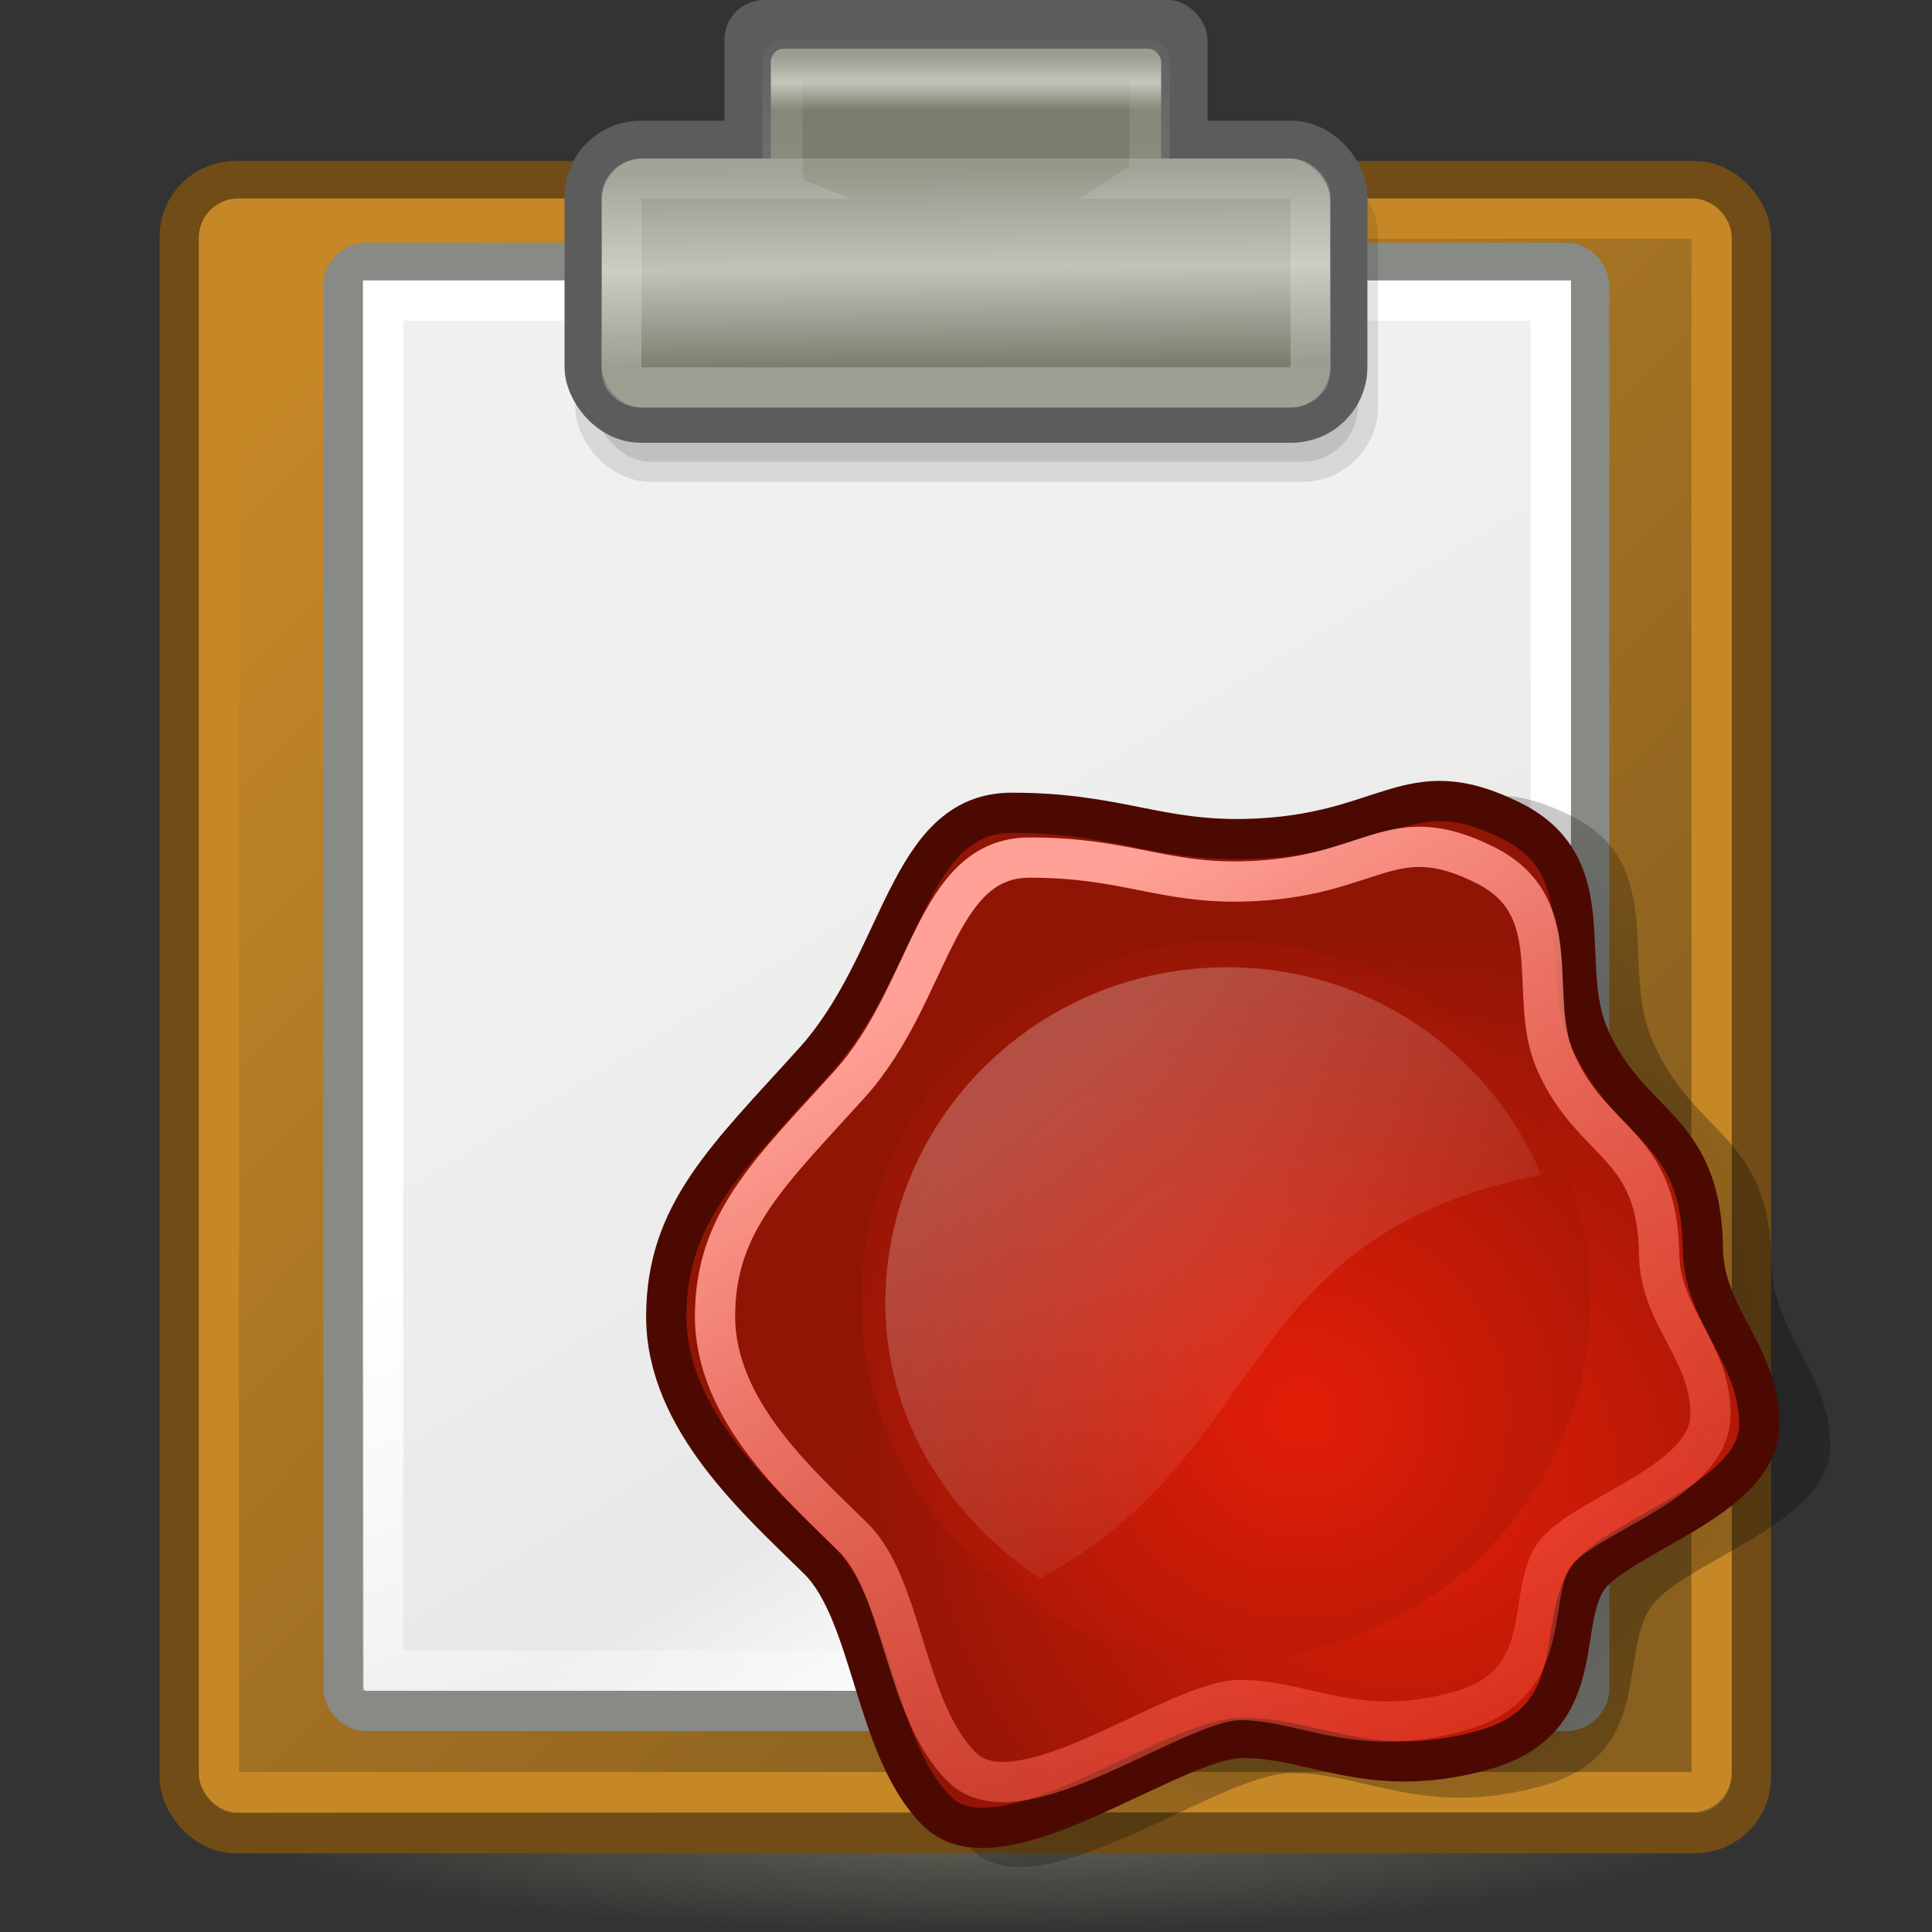 <?xml version="1.0" encoding="UTF-8" standalone="no"?>
<!-- Created with Inkscape (http://www.inkscape.org/) -->
<svg
   xmlns:dc="http://purl.org/dc/elements/1.1/"
   xmlns:cc="http://web.resource.org/cc/"
   xmlns:rdf="http://www.w3.org/1999/02/22-rdf-syntax-ns#"
   xmlns:svg="http://www.w3.org/2000/svg"
   xmlns="http://www.w3.org/2000/svg"
   xmlns:xlink="http://www.w3.org/1999/xlink"
   xmlns:sodipodi="http://inkscape.sourceforge.net/DTD/sodipodi-0.dtd"
   xmlns:inkscape="http://www.inkscape.org/namespaces/inkscape"
   width="48px"
   height="48px"
   id="svg12360"
   sodipodi:version="0.32"
   inkscape:version="0.42"
   sodipodi:docbase="/data/Desktop/icons/scaleable"
   sodipodi:docname="seahorse-applet-signed.svg"
   inkscape:export-filename="/data/Desktop/icons/scaleable/seahorse-applet-signed.png"
   inkscape:export-xdpi="90.000000"
   inkscape:export-ydpi="90.000000">
  <rect width="100%" height="100%" fill="#333333" stroke="none"/>
  <defs
     id="defs12362">
    <linearGradient
       inkscape:collect="always"
       id="linearGradient2259">
      <stop
         style="stop-color:#ffffff;stop-opacity:1;"
         offset="0"
         id="stop2261" />
      <stop
         style="stop-color:#ffffff;stop-opacity:0;"
         offset="1"
         id="stop2263" />
    </linearGradient>
    <linearGradient
       inkscape:collect="always"
       id="linearGradient2251">
      <stop
         style="stop-color:#ffffff;stop-opacity:1;"
         offset="0"
         id="stop2253" />
      <stop
         style="stop-color:#ffffff;stop-opacity:0;"
         offset="1"
         id="stop2255" />
    </linearGradient>
    <linearGradient
       inkscape:collect="always"
       id="linearGradient2239">
      <stop
         style="stop-color:#ffffff;stop-opacity:1;"
         offset="0"
         id="stop2241" />
      <stop
         style="stop-color:#ffffff;stop-opacity:0;"
         offset="1"
         id="stop2243" />
    </linearGradient>
    <linearGradient
       id="linearGradient2224">
      <stop
         style="stop-color:#7c7c7c;stop-opacity:1;"
         offset="0"
         id="stop2226" />
      <stop
         style="stop-color:#b8b8b8;stop-opacity:1;"
         offset="1"
         id="stop2228" />
    </linearGradient>
    <linearGradient
       inkscape:collect="always"
       id="linearGradient2216">
      <stop
         style="stop-color:#000000;stop-opacity:1;"
         offset="0"
         id="stop2218" />
      <stop
         style="stop-color:#000000;stop-opacity:0;"
         offset="1"
         id="stop2220" />
    </linearGradient>
    <linearGradient
       id="linearGradient15234">
      <stop
         style="stop-color:#97978a;stop-opacity:1;"
         offset="0"
         id="stop15236" />
      <stop
         id="stop15242"
         offset="0.5"
         style="stop-color:#c2c2b9;stop-opacity:1;" />
      <stop
         style="stop-color:#7d7d6f;stop-opacity:1;"
         offset="1"
         id="stop15238" />
    </linearGradient>
    <linearGradient
       id="linearGradient15218">
      <stop
         style="stop-color:#f0f0ef;stop-opacity:1;"
         offset="0"
         id="stop15220" />
      <stop
         id="stop2269"
         offset="0.599"
         style="stop-color:#e8e8e8;stop-opacity:1;" />
      <stop
         id="stop2267"
         offset="0.828"
         style="stop-color:#ffffff;stop-opacity:1;" />
      <stop
         style="stop-color:#d8d8d3;stop-opacity:1;"
         offset="1"
         id="stop15222" />
    </linearGradient>
    <linearGradient
       id="linearGradient14484">
      <stop
         style="stop-color:#c68827;stop-opacity:1;"
         offset="0"
         id="stop14486" />
      <stop
         style="stop-color:#89601f;stop-opacity:1;"
         offset="1"
         id="stop14488" />
    </linearGradient>
    <linearGradient
       inkscape:collect="always"
       id="linearGradient13746">
      <stop
         style="stop-color:#646459;stop-opacity:1;"
         offset="0"
         id="stop13748" />
      <stop
         style="stop-color:#646459;stop-opacity:0;"
         offset="1"
         id="stop13750" />
    </linearGradient>
    <radialGradient
       inkscape:collect="always"
       xlink:href="#linearGradient13746"
       id="radialGradient13752"
       cx="24.648"
       cy="45.273"
       fx="24.648"
       fy="45.273"
       r="21.011"
       gradientTransform="matrix(1,0,0,0.111,4.987330e-17,40.266)"
       gradientUnits="userSpaceOnUse" />
    <linearGradient
       inkscape:collect="always"
       xlink:href="#linearGradient14484"
       id="linearGradient14490"
       x1="6.107"
       y1="10.451"
       x2="33.857"
       y2="37.88"
       gradientUnits="userSpaceOnUse" />
    <linearGradient
       inkscape:collect="always"
       xlink:href="#linearGradient15218"
       id="linearGradient15224"
       x1="22.308"
       y1="18.992"
       x2="35.785"
       y2="39.498"
       gradientUnits="userSpaceOnUse"
       gradientTransform="matrix(1.066,0,0,0.988,-1.564,7.487332e-2)" />
    <linearGradient
       inkscape:collect="always"
       xlink:href="#linearGradient15234"
       id="linearGradient15240"
       x1="25.405"
       y1="3.818"
       x2="25.464"
       y2="9.323"
       gradientUnits="userSpaceOnUse"
       gradientTransform="matrix(1.053,0,0,1,-1.789,0)" />
    <linearGradient
       inkscape:collect="always"
       xlink:href="#linearGradient2216"
       id="linearGradient2222"
       x1="36.812"
       y1="39.156"
       x2="39.062"
       y2="42.062"
       gradientUnits="userSpaceOnUse" />
    <linearGradient
       inkscape:collect="always"
       xlink:href="#linearGradient2224"
       id="linearGradient2230"
       x1="35.997"
       y1="40.458"
       x2="33.665"
       y2="37.771"
       gradientUnits="userSpaceOnUse" />
    <linearGradient
       inkscape:collect="always"
       xlink:href="#linearGradient2239"
       id="linearGradient2245"
       x1="25.683"
       y1="12.172"
       x2="25.692"
       y2="-0.203"
       gradientUnits="userSpaceOnUse" />
    <linearGradient
       inkscape:collect="always"
       xlink:href="#linearGradient2251"
       id="linearGradient2257"
       x1="33.396"
       y1="36.921"
       x2="34.17"
       y2="38.07"
       gradientUnits="userSpaceOnUse" />
    <linearGradient
       inkscape:collect="always"
       xlink:href="#linearGradient2259"
       id="linearGradient2265"
       x1="26.076"
       y1="26.697"
       x2="30.811"
       y2="42.007"
       gradientUnits="userSpaceOnUse" />
    <linearGradient
       inkscape:collect="always"
       xlink:href="#linearGradient15234"
       id="linearGradient2283"
       gradientUnits="userSpaceOnUse"
       gradientTransform="matrix(0.539,0,0,0.512,10.801,-0.583)"
       x1="25.405"
       y1="3.818"
       x2="25.405"
       y2="6.481" />
    <linearGradient
       inkscape:collect="always"
       xlink:href="#linearGradient15234"
       id="linearGradient2287"
       gradientUnits="userSpaceOnUse"
       gradientTransform="matrix(1.005,0,0,0.884,-0.628,0.844)"
       x1="25.405"
       y1="3.818"
       x2="25.464"
       y2="9.323" />
    <linearGradient
       inkscape:collect="always"
       xlink:href="#linearGradient6684"
       id="linearGradient6690"
       gradientTransform="scale(0.844,1.185)"
       x1="37.503"
       y1="35.458"
       x2="36.499"
       y2="27.404"
       gradientUnits="userSpaceOnUse" />
    <radialGradient
       inkscape:collect="always"
       xlink:href="#aigrd2"
       id="radialGradient6678"
       gradientUnits="userSpaceOnUse"
       gradientTransform="matrix(1.136,0,0,1.136,-4.54,-2.077)"
       cx="26.887"
       cy="20.479"
       fx="26.887"
       fy="20.479"
       r="14.694" />
    <radialGradient
       inkscape:collect="always"
       xlink:href="#linearGradient6665"
       id="radialGradient6675"
       gradientUnits="userSpaceOnUse"
       gradientTransform="matrix(1.024,0,0,0.976,1.646,-0.354)"
       cx="24.452"
       cy="19.819"
       fx="24.452"
       fy="19.819"
       r="33.156" />
    <radialGradient
       inkscape:collect="always"
       xlink:href="#linearGradient6665"
       id="radialGradient6663"
       gradientTransform="matrix(1.024,0,0,0.976,0.939,-0.53)"
       cx="24.452"
       cy="19.819"
       fx="24.452"
       fy="19.819"
       r="33.156"
       gradientUnits="userSpaceOnUse" />
    <linearGradient
       inkscape:collect="always"
       xlink:href="#linearGradient6625"
       id="linearGradient6631"
       gradientTransform="matrix(0.844,0,0,1.185,-1.28,1.689)"
       x1="38.506"
       y1="22.886"
       x2="38.251"
       y2="35.018"
       gradientUnits="userSpaceOnUse" />
    <linearGradient
       inkscape:collect="always"
       xlink:href="#linearGradient6617"
       id="linearGradient6623"
       gradientTransform="matrix(1.029,0,0,0.972,-1.28,1.189)"
       x1="18.57"
       y1="9.444"
       x2="29.957"
       y2="22.783"
       gradientUnits="userSpaceOnUse" />
    <linearGradient
       inkscape:collect="always"
       xlink:href="#linearGradient6604"
       id="linearGradient6610"
       gradientTransform="matrix(0.976,0,0,0.931,-0.132,1.978)"
       x1="15.339"
       y1="5.924"
       x2="43.141"
       y2="49.895"
       gradientUnits="userSpaceOnUse" />
    <radialGradient
       inkscape:collect="always"
       xlink:href="#aigrd1"
       id="radialGradient5284"
       gradientUnits="userSpaceOnUse"
       cx="28.789"
       cy="20.971"
       fx="28.789"
       fy="20.971"
       r="13.281"
       gradientTransform="matrix(1.31,0,0,1.31,-8.643,-4.376)" />
    <radialGradient
       inkscape:collect="always"
       xlink:href="#aigrd2"
       id="radialGradient5281"
       gradientUnits="userSpaceOnUse"
       cx="19.292"
       cy="13.544"
       fx="19.292"
       fy="13.544"
       r="14.694"
       gradientTransform="matrix(1.136,0,0,1.136,-4.54,-2.077)" />
    <linearGradient
       inkscape:collect="always"
       xlink:href="#aigrd3"
       id="linearGradient5274"
       gradientUnits="userSpaceOnUse"
       x1="18.229"
       y1="11.599"
       x2="23.412"
       y2="16.723"
       gradientTransform="matrix(1.136,0,0,1.136,-3.26,-3.267)" />
    <linearGradient
       id="aigrd3"
       gradientUnits="userSpaceOnUse"
       x1="18.229"
       y1="11.599"
       x2="23.412"
       y2="16.723">
      <stop
         offset="0"
         style="stop-color:#FFFFFF"
         id="stop5137" />
      <stop
         offset="1"
         style="stop-color:#901505"
         id="stop5139" />
    </linearGradient>
    <radialGradient
       id="aigrd2"
       cx="19.292"
       cy="13.544"
       r="14.694"
       fx="19.292"
       fy="13.544"
       gradientUnits="userSpaceOnUse">
      <stop
         offset="0"
         style="stop-color:#E41E08"
         id="stop5122" />
      <stop
         offset="1"
         style="stop-color:#901505"
         id="stop5124" />
    </radialGradient>
    <radialGradient
       id="aigrd1"
       cx="28.789"
       cy="20.971"
       r="13.281"
       fx="28.789"
       fy="20.971"
       gradientUnits="userSpaceOnUse">
      <stop
         offset="0"
         style="stop-color:#E41E08"
         id="stop5115" />
      <stop
         offset="1"
         style="stop-color:#901505"
         id="stop5117" />
    </radialGradient>
    <linearGradient
       inkscape:collect="always"
       xlink:href="#aigrd3"
       id="linearGradient5203"
       gradientUnits="userSpaceOnUse"
       x1="18.229"
       y1="11.599"
       x2="23.412"
       y2="16.723" />
    <radialGradient
       inkscape:collect="always"
       xlink:href="#aigrd2"
       id="radialGradient5201"
       gradientUnits="userSpaceOnUse"
       cx="19.292"
       cy="13.544"
       fx="19.292"
       fy="13.544"
       r="14.694" />
    <radialGradient
       inkscape:collect="always"
       xlink:href="#aigrd1"
       id="radialGradient5199"
       gradientUnits="userSpaceOnUse"
       cx="28.789"
       cy="20.971"
       fx="28.789"
       fy="20.971"
       r="13.281" />
    <linearGradient
       id="linearGradient6604">
      <stop
         style="stop-color:#ffa196;stop-opacity:1;"
         offset="0"
         id="stop6606" />
      <stop
         style="stop-color:#ff1f06;stop-opacity:0;"
         offset="1"
         id="stop6608" />
    </linearGradient>
    <linearGradient
       id="linearGradient6617">
      <stop
         style="stop-color:#ffffff;stop-opacity:0.247;"
         offset="0"
         id="stop6619" />
      <stop
         style="stop-color:#ffffff;stop-opacity:0;"
         offset="1"
         id="stop6621" />
    </linearGradient>
    <linearGradient
       id="linearGradient6625">
      <stop
         style="stop-color:#1d2349;stop-opacity:1;"
         offset="0"
         id="stop6627" />
      <stop
         id="stop6637"
         offset="0.353"
         style="stop-color:#4c5279;stop-opacity:1;" />
      <stop
         id="stop6633"
         offset="0.466"
         style="stop-color:#b3bdff;stop-opacity:1;" />
      <stop
         style="stop-color:#727cbe;stop-opacity:1;"
         offset="0.65"
         id="stop6635" />
      <stop
         style="stop-color:#323c7e;stop-opacity:1;"
         offset="1"
         id="stop6629" />
    </linearGradient>
    <linearGradient
       id="linearGradient6665">
      <stop
         id="stop6667"
         offset="0"
         style="stop-color:#000000;stop-opacity:1;" />
      <stop
         id="stop6669"
         offset="1"
         style="stop-color:#000000;stop-opacity:0;" />
    </linearGradient>
    <linearGradient
       id="linearGradient6684">
      <stop
         style="stop-color:#d5dbff;stop-opacity:1;"
         offset="0"
         id="stop6686" />
      <stop
         style="stop-color:#6579ff;stop-opacity:0;"
         offset="1"
         id="stop6688" />
    </linearGradient>
    <linearGradient
       inkscape:collect="always"
       xlink:href="#linearGradient6617"
       id="linearGradient1408"
       gradientUnits="userSpaceOnUse"
       gradientTransform="matrix(0.82,0,0,0.765,10.593,19.42)"
       x1="18.57"
       y1="9.444"
       x2="29.957"
       y2="22.783" />
    <linearGradient
       inkscape:collect="always"
       xlink:href="#linearGradient6604"
       id="linearGradient1411"
       gradientUnits="userSpaceOnUse"
       gradientTransform="matrix(0.778,0,0,0.732,11.509,20.04)"
       x1="15.339"
       y1="5.924"
       x2="43.141"
       y2="49.895" />
    <radialGradient
       inkscape:collect="always"
       xlink:href="#aigrd2"
       id="radialGradient1414"
       gradientUnits="userSpaceOnUse"
       gradientTransform="matrix(0.906,0,0,0.893,7.993,16.85)"
       cx="26.887"
       cy="20.479"
       fx="26.887"
       fy="20.479"
       r="14.694" />
    <radialGradient
       inkscape:collect="always"
       xlink:href="#aigrd1"
       id="radialGradient1417"
       gradientUnits="userSpaceOnUse"
       gradientTransform="matrix(1.045,0,0,1.031,4.721,15.043)"
       cx="28.789"
       cy="20.971"
       fx="28.789"
       fy="20.971"
       r="13.281" />
    <linearGradient
       inkscape:collect="always"
       xlink:href="#linearGradient6684"
       id="linearGradient1420"
       gradientUnits="userSpaceOnUse"
       gradientTransform="matrix(0.611,0,0,0.846,15.36,14.091)"
       x1="37.503"
       y1="35.458"
       x2="36.499"
       y2="27.404" />
    <linearGradient
       inkscape:collect="always"
       xlink:href="#linearGradient6625"
       id="linearGradient1423"
       gradientUnits="userSpaceOnUse"
       gradientTransform="matrix(0.611,0,0,0.846,14.433,15.297)"
       x1="38.506"
       y1="22.886"
       x2="38.251"
       y2="35.018" />
    <radialGradient
       inkscape:collect="always"
       xlink:href="#linearGradient6665"
       id="radialGradient1426"
       gradientUnits="userSpaceOnUse"
       gradientTransform="matrix(0.817,0,0,0.768,12.364,18.067)"
       cx="24.452"
       cy="19.819"
       fx="24.452"
       fy="19.819"
       r="33.156" />
    <radialGradient
       inkscape:collect="always"
       xlink:href="#linearGradient6665"
       id="radialGradient1429"
       gradientUnits="userSpaceOnUse"
       gradientTransform="matrix(0.742,0,0,0.697,16.553,13.838)"
       cx="24.452"
       cy="19.819"
       fx="24.452"
       fy="19.819"
       r="33.156" />
  </defs>
  <sodipodi:namedview
     id="base"
     pagecolor="#ffffff"
     bordercolor="#666666"
     borderopacity="0.153"
     inkscape:pageopacity="0.0"
     inkscape:pageshadow="2"
     inkscape:zoom="4.0239425"
     inkscape:cx="42.355754"
     inkscape:cy="38.171835"
     inkscape:current-layer="layer1"
     showgrid="false"
     inkscape:grid-bbox="true"
     inkscape:document-units="px"
     inkscape:window-width="851"
     inkscape:window-height="854"
     inkscape:window-x="385"
     inkscape:window-y="70"
     inkscape:showpageshadow="false" />
  <g
     id="layer1"
     inkscape:label="Layer 1"
     inkscape:groupmode="layer">
    <path
       sodipodi:type="arc"
       style="opacity:1;fill:url(#radialGradient13752);fill-opacity:1;fill-rule:evenodd;stroke:none;stroke-width:0.909;stroke-linecap:butt;stroke-linejoin:miter;stroke-miterlimit:4;stroke-dasharray:none;stroke-dashoffset:0;stroke-opacity:1"
       id="path13018"
       sodipodi:cx="24.647722"
       sodipodi:cy="45.272587"
       sodipodi:rx="21.011173"
       sodipodi:ry="2.3233509"
       d="M 45.659 45.273 A 21.011 2.323 0 1 1  3.637,45.273 A 21.011 2.323 0 1 1  45.659 45.273 z"
       transform="matrix(0.913,0,0,1.179,1.921,-8.11)" />
    <rect
       style="opacity:1;fill:url(#linearGradient14490);fill-opacity:1.0;fill-rule:evenodd;stroke:#714c16;stroke-width:1;stroke-linecap:butt;stroke-linejoin:miter;stroke-miterlimit:4;stroke-dasharray:none;stroke-dashoffset:0;stroke-opacity:1"
       id="rect12368"
       width="39.036"
       height="41.045"
       x="4.464"
       y="4.5"
       rx="1.388"
       ry="1.388" />
    <rect
       style="opacity:1;fill:url(#linearGradient15224);fill-opacity:1;fill-rule:evenodd;stroke:#888a85;stroke-width:1;stroke-linecap:butt;stroke-linejoin:miter;stroke-miterlimit:4;stroke-dasharray:none;stroke-dashoffset:0;stroke-opacity:1"
       id="rect12413"
       width="30.952"
       height="35.977"
       x="8.532"
       y="6.53"
       rx="0.567"
       ry="0.567" />
    <rect
       style="opacity:1;fill:#5c5c5c;fill-opacity:1;fill-rule:evenodd;stroke:none;stroke-width:1;stroke-linecap:butt;stroke-linejoin:miter;stroke-miterlimit:4;stroke-dasharray:none;stroke-dashoffset:0;stroke-opacity:1"
       id="rect13756"
       width="12"
       height="4"
       x="18"
       y="0"
       rx="0.984"
       ry="0.984" />
    <rect
       style="opacity:1;fill:none;fill-opacity:1;fill-rule:evenodd;stroke:url(#linearGradient2265);stroke-width:1;stroke-linecap:butt;stroke-linejoin:miter;stroke-miterlimit:4;stroke-dasharray:none;stroke-dashoffset:0;stroke-opacity:1"
       id="rect15244"
       width="29.014"
       height="34.041"
       x="9.517"
       y="7.467"
       rx="0"
       ry="0" />
    <rect
       style="opacity:1;fill:none;fill-opacity:1;fill-rule:evenodd;stroke:#c68827;stroke-width:1;stroke-linecap:butt;stroke-linejoin:miter;stroke-miterlimit:4;stroke-dasharray:none;stroke-dashoffset:0;stroke-opacity:1"
       id="rect15974"
       width="37.086"
       height="39.093"
       x="5.439"
       y="5.431"
       rx="0.479"
       ry="0.479" />
    <rect
       ry="1.388"
       rx="1.388"
       y="4.472"
       x="14.791"
       height="7"
       width="18.947"
       id="rect2208"
       style="opacity:0.108;fill:#000000;fill-opacity:1;fill-rule:evenodd;stroke:#000000;stroke-width:1;stroke-linecap:butt;stroke-linejoin:miter;stroke-miterlimit:4;stroke-dasharray:none;stroke-dashoffset:0;stroke-opacity:1" />
    <rect
       ry="1.388"
       rx="1.388"
       y="3.5"
       x="14.526"
       height="7"
       width="18.947"
       id="rect2285"
       style="opacity:1;fill:url(#linearGradient15240);fill-opacity:1;fill-rule:evenodd;stroke:#5c5c5c;stroke-width:1;stroke-linecap:butt;stroke-linejoin:miter;stroke-miterlimit:4;stroke-dasharray:none;stroke-dashoffset:0;stroke-opacity:1" />
    <rect
       ry="0.325"
       rx="0.325"
       y="1.209"
       x="19.151"
       height="3.583"
       width="9.697"
       id="rect2281"
       style="opacity:1;fill:url(#linearGradient2283);fill-opacity:1;fill-rule:evenodd;stroke:none;stroke-width:1;stroke-linecap:butt;stroke-linejoin:miter;stroke-miterlimit:4;stroke-dasharray:none;stroke-dashoffset:0;stroke-opacity:1" />
    <rect
       style="opacity:1;fill:url(#linearGradient2287);fill-opacity:1;fill-rule:evenodd;stroke:none;stroke-width:1;stroke-linecap:butt;stroke-linejoin:miter;stroke-miterlimit:4;stroke-dasharray:none;stroke-dashoffset:0;stroke-opacity:1"
       id="rect13754"
       width="18.094"
       height="6.188"
       x="14.953"
       y="3.938"
       rx="1.013"
       ry="1.013" />
    <path
       style="opacity:0.489;color:#000000;fill:url(#linearGradient2222);fill-opacity:1.0;fill-rule:evenodd;stroke:none;stroke-width:1;stroke-linecap:butt;stroke-linejoin:miter;marker:none;marker-start:none;marker-mid:none;marker-end:none;stroke-miterlimit:4;stroke-dasharray:none;stroke-dashoffset:0;stroke-opacity:1;visibility:visible;display:inline;overflow:visible"
       d="M 39.018,36.25 L 39.062,42.062 L 30.562,42.018 L 39.018,36.25 z "
       id="path2212"
       sodipodi:nodetypes="cccc" />
    <path
       style="opacity:1;color:#000000;fill:url(#linearGradient2230);fill-opacity:1.0;fill-rule:evenodd;stroke:#868a84;stroke-width:1;stroke-linecap:butt;stroke-linejoin:miter;marker:none;marker-start:none;marker-mid:none;marker-end:none;stroke-miterlimit:4;stroke-dasharray:none;stroke-dashoffset:0;stroke-opacity:1;visibility:visible;display:inline;overflow:visible"
       d="M 30.059,42.087 C 31.85,42.255 39.049,37.717 39.54,33.699 C 37.977,36.122 34.585,35.667 30.476,35.826 C 30.476,35.826 30.872,41.587 30.059,42.087 z "
       id="path2210"
       sodipodi:nodetypes="cccc" />
    <path
       style="opacity:0.317;fill:none;fill-opacity:1;fill-rule:evenodd;stroke:url(#linearGradient2245);stroke-width:1;stroke-linecap:butt;stroke-linejoin:miter;stroke-miterlimit:4;stroke-dasharray:none;stroke-dashoffset:0;stroke-opacity:1"
       d="M 19.469 1.469 C 19.467 1.471 19.47 1.498 19.469 1.5 C 19.468 1.503 19.438 1.497 19.438 1.5 L 19.438 4.375 C 19.438 4.381 19.466 4.401 19.469 4.406 C 19.471 4.408 19.466 4.436 19.469 4.438 L 15.938 4.438 C 15.92 4.438 15.892 4.436 15.875 4.438 C 15.841 4.443 15.781 4.457 15.75 4.469 C 15.612 4.527 15.482 4.668 15.438 4.812 C 15.427 4.854 15.438 4.924 15.438 4.969 L 15.438 9.125 C 15.438 9.143 15.436 9.17 15.438 9.188 C 15.443 9.222 15.457 9.281 15.469 9.312 C 15.478 9.336 15.487 9.385 15.5 9.406 C 15.505 9.413 15.526 9.431 15.531 9.438 C 15.552 9.463 15.6 9.51 15.625 9.531 C 15.638 9.541 15.673 9.554 15.688 9.562 C 15.702 9.57 15.735 9.587 15.75 9.594 C 15.781 9.605 15.841 9.62 15.875 9.625 C 15.892 9.627 15.92 9.625 15.938 9.625 L 32.062 9.625 C 32.08 9.625 32.108 9.627 32.125 9.625 C 32.159 9.62 32.219 9.605 32.25 9.594 C 32.265 9.587 32.298 9.57 32.312 9.562 C 32.327 9.554 32.362 9.541 32.375 9.531 C 32.4 9.51 32.448 9.463 32.469 9.438 C 32.474 9.431 32.495 9.413 32.5 9.406 C 32.513 9.385 32.522 9.336 32.531 9.312 C 32.543 9.281 32.557 9.222 32.562 9.188 C 32.564 9.17 32.562 9.143 32.562 9.125 L 32.562 4.969 C 32.562 4.924 32.573 4.854 32.562 4.812 C 32.518 4.668 32.388 4.527 32.25 4.469 C 32.219 4.457 32.159 4.443 32.125 4.438 C 32.108 4.436 32.08 4.438 32.062 4.438 L 28.531 4.438 C 28.534 4.436 28.529 4.408 28.531 4.406 C 28.534 4.401 28.562 4.381 28.562 4.375 L 28.562 1.5 C 28.562 1.497 28.532 1.503 28.531 1.5 C 28.53 1.498 28.533 1.471 28.531 1.469 C 28.528 1.468 28.503 1.469 28.5 1.469 L 19.5 1.469 C 19.497 1.469 19.472 1.468 19.469 1.469 z "
       id="rect2232" />
    <path
       sodipodi:nodetypes="cccc"
       id="path2247"
       d="M 31.51,40.687 C 32.879,40.003 36.039,38.086 37.338,36.205 C 35.546,36.581 34.347,36.795 31.611,36.9 C 31.611,36.9 31.697,39.912 31.51,40.687 z "
       style="opacity:0.369;color:#000000;fill:none;fill-opacity:1;fill-rule:evenodd;stroke:url(#linearGradient2257);stroke-width:1;stroke-linecap:butt;stroke-linejoin:miter;marker:none;marker-start:none;marker-mid:none;marker-end:none;stroke-miterlimit:4;stroke-dasharray:none;stroke-dashoffset:0;stroke-opacity:1;visibility:visible;display:inline;overflow:visible" />
    <path
       style="opacity:0.48;fill:url(#radialGradient1426);fill-opacity:1;fill-rule:nonzero;stroke:none;stroke-linecap:round;stroke-linejoin:round;stroke-miterlimit:4;stroke-opacity:1"
       d="M 41.06,25.873 C 42.114,28.278 43.966,28.155 44.012,31.365 C 44.038,33.154 45.473,34.094 45.473,35.923 C 45.473,37.751 42.271,38.654 41.18,39.73 C 40.089,40.806 41.266,43.564 38.307,44.374 C 35.376,45.177 33.944,44.051 32.09,44.051 C 30.235,44.051 25.798,47.577 24.162,45.964 C 22.526,44.35 22.491,40.825 21.073,39.427 C 19.546,37.921 17.133,35.817 17.133,33.128 C 17.133,30.44 18.708,29.02 20.964,26.52 C 23.291,23.941 23.363,20.067 26.09,20.067 C 28.817,20.067 29.862,20.805 32.183,20.747 C 35.883,20.655 36.336,18.92 39.057,20.28 C 41.456,21.48 40.235,23.991 41.06,25.873 z "
       id="path6639"
       sodipodi:nodetypes="csssssssssssss" />
    <path
       sodipodi:nodetypes="csssssssssssss"
       id="path5119"
       d="M 39.48,25.757 C 40.49,28.061 42.265,27.944 42.308,31.019 C 42.333,32.734 43.709,33.635 43.709,35.387 C 43.709,37.139 40.64,38.004 39.595,39.035 C 38.55,40.065 39.678,42.708 36.842,43.485 C 34.034,44.254 32.661,43.176 30.884,43.176 C 29.108,43.176 24.856,46.554 23.288,45.008 C 21.72,43.462 21.687,40.084 20.328,38.744 C 18.865,37.301 16.553,35.286 16.553,32.709 C 16.553,30.133 18.062,28.772 20.223,26.377 C 22.454,23.906 22.523,20.194 25.136,20.194 C 27.749,20.194 28.75,20.9 30.974,20.845 C 34.519,20.757 34.954,19.094 37.561,20.398 C 39.86,21.547 38.689,23.953 39.48,25.757 z "
       style="fill:url(#radialGradient1417);fill-rule:nonzero;stroke:#4c0901;stroke-linecap:round;stroke-linejoin:round;stroke-miterlimit:4;stroke-opacity:1" />
    <path
       id="path5126"
       d="M 39.513,32.301 C 39.513,37.213 35.437,41.232 30.456,41.232 C 25.474,41.232 21.398,37.213 21.398,32.301 C 21.398,27.389 25.474,23.37 30.456,23.37 C 35.437,23.37 39.513,27.389 39.513,32.301 z "
       style="fill:url(#radialGradient1414);fill-rule:nonzero;stroke:none;stroke-miterlimit:4" />
    <path
       style="fill:none;fill-rule:nonzero;stroke:url(#linearGradient1411);stroke-linecap:round;stroke-linejoin:round;stroke-miterlimit:4;stroke-opacity:1"
       d="M 38.645,26.373 C 39.565,28.471 41.181,28.364 41.221,31.165 C 41.244,32.727 42.497,33.547 42.497,35.143 C 42.497,36.738 39.702,37.527 38.75,38.465 C 37.798,39.404 38.825,41.811 36.243,42.518 C 33.685,43.219 32.435,42.237 30.817,42.237 C 29.199,42.237 25.327,45.313 23.899,43.905 C 22.471,42.498 22.441,39.421 21.203,38.201 C 19.871,36.887 17.765,35.051 17.765,32.704 C 17.765,30.358 19.139,29.119 21.108,26.938 C 23.139,24.687 23.202,21.306 25.582,21.306 C 27.962,21.306 28.874,21.95 30.899,21.899 C 34.128,21.819 34.523,20.305 36.898,21.492 C 38.991,22.539 37.925,24.73 38.645,26.373 z "
       id="path6600"
       sodipodi:nodetypes="csssssssssssss" />
    <path
       id="path6612"
       d="M 30.489,24.031 C 25.809,24.031 21.997,27.761 21.997,32.375 C 21.997,35.263 23.58,37.708 25.839,39.211 C 31.614,36.146 30.588,30.713 38.288,29.186 C 37.012,26.158 34.019,24.031 30.489,24.031 z "
       style="opacity:1;color:#000000;fill:url(#linearGradient1408);fill-opacity:1;fill-rule:nonzero;stroke:none;stroke-width:1;stroke-linecap:round;stroke-linejoin:round;marker:none;marker-start:none;marker-mid:none;marker-end:none;stroke-miterlimit:4;stroke-dashoffset:0;stroke-opacity:1;visibility:visible;display:inline;overflow:visible" />
  </g>
</svg>
